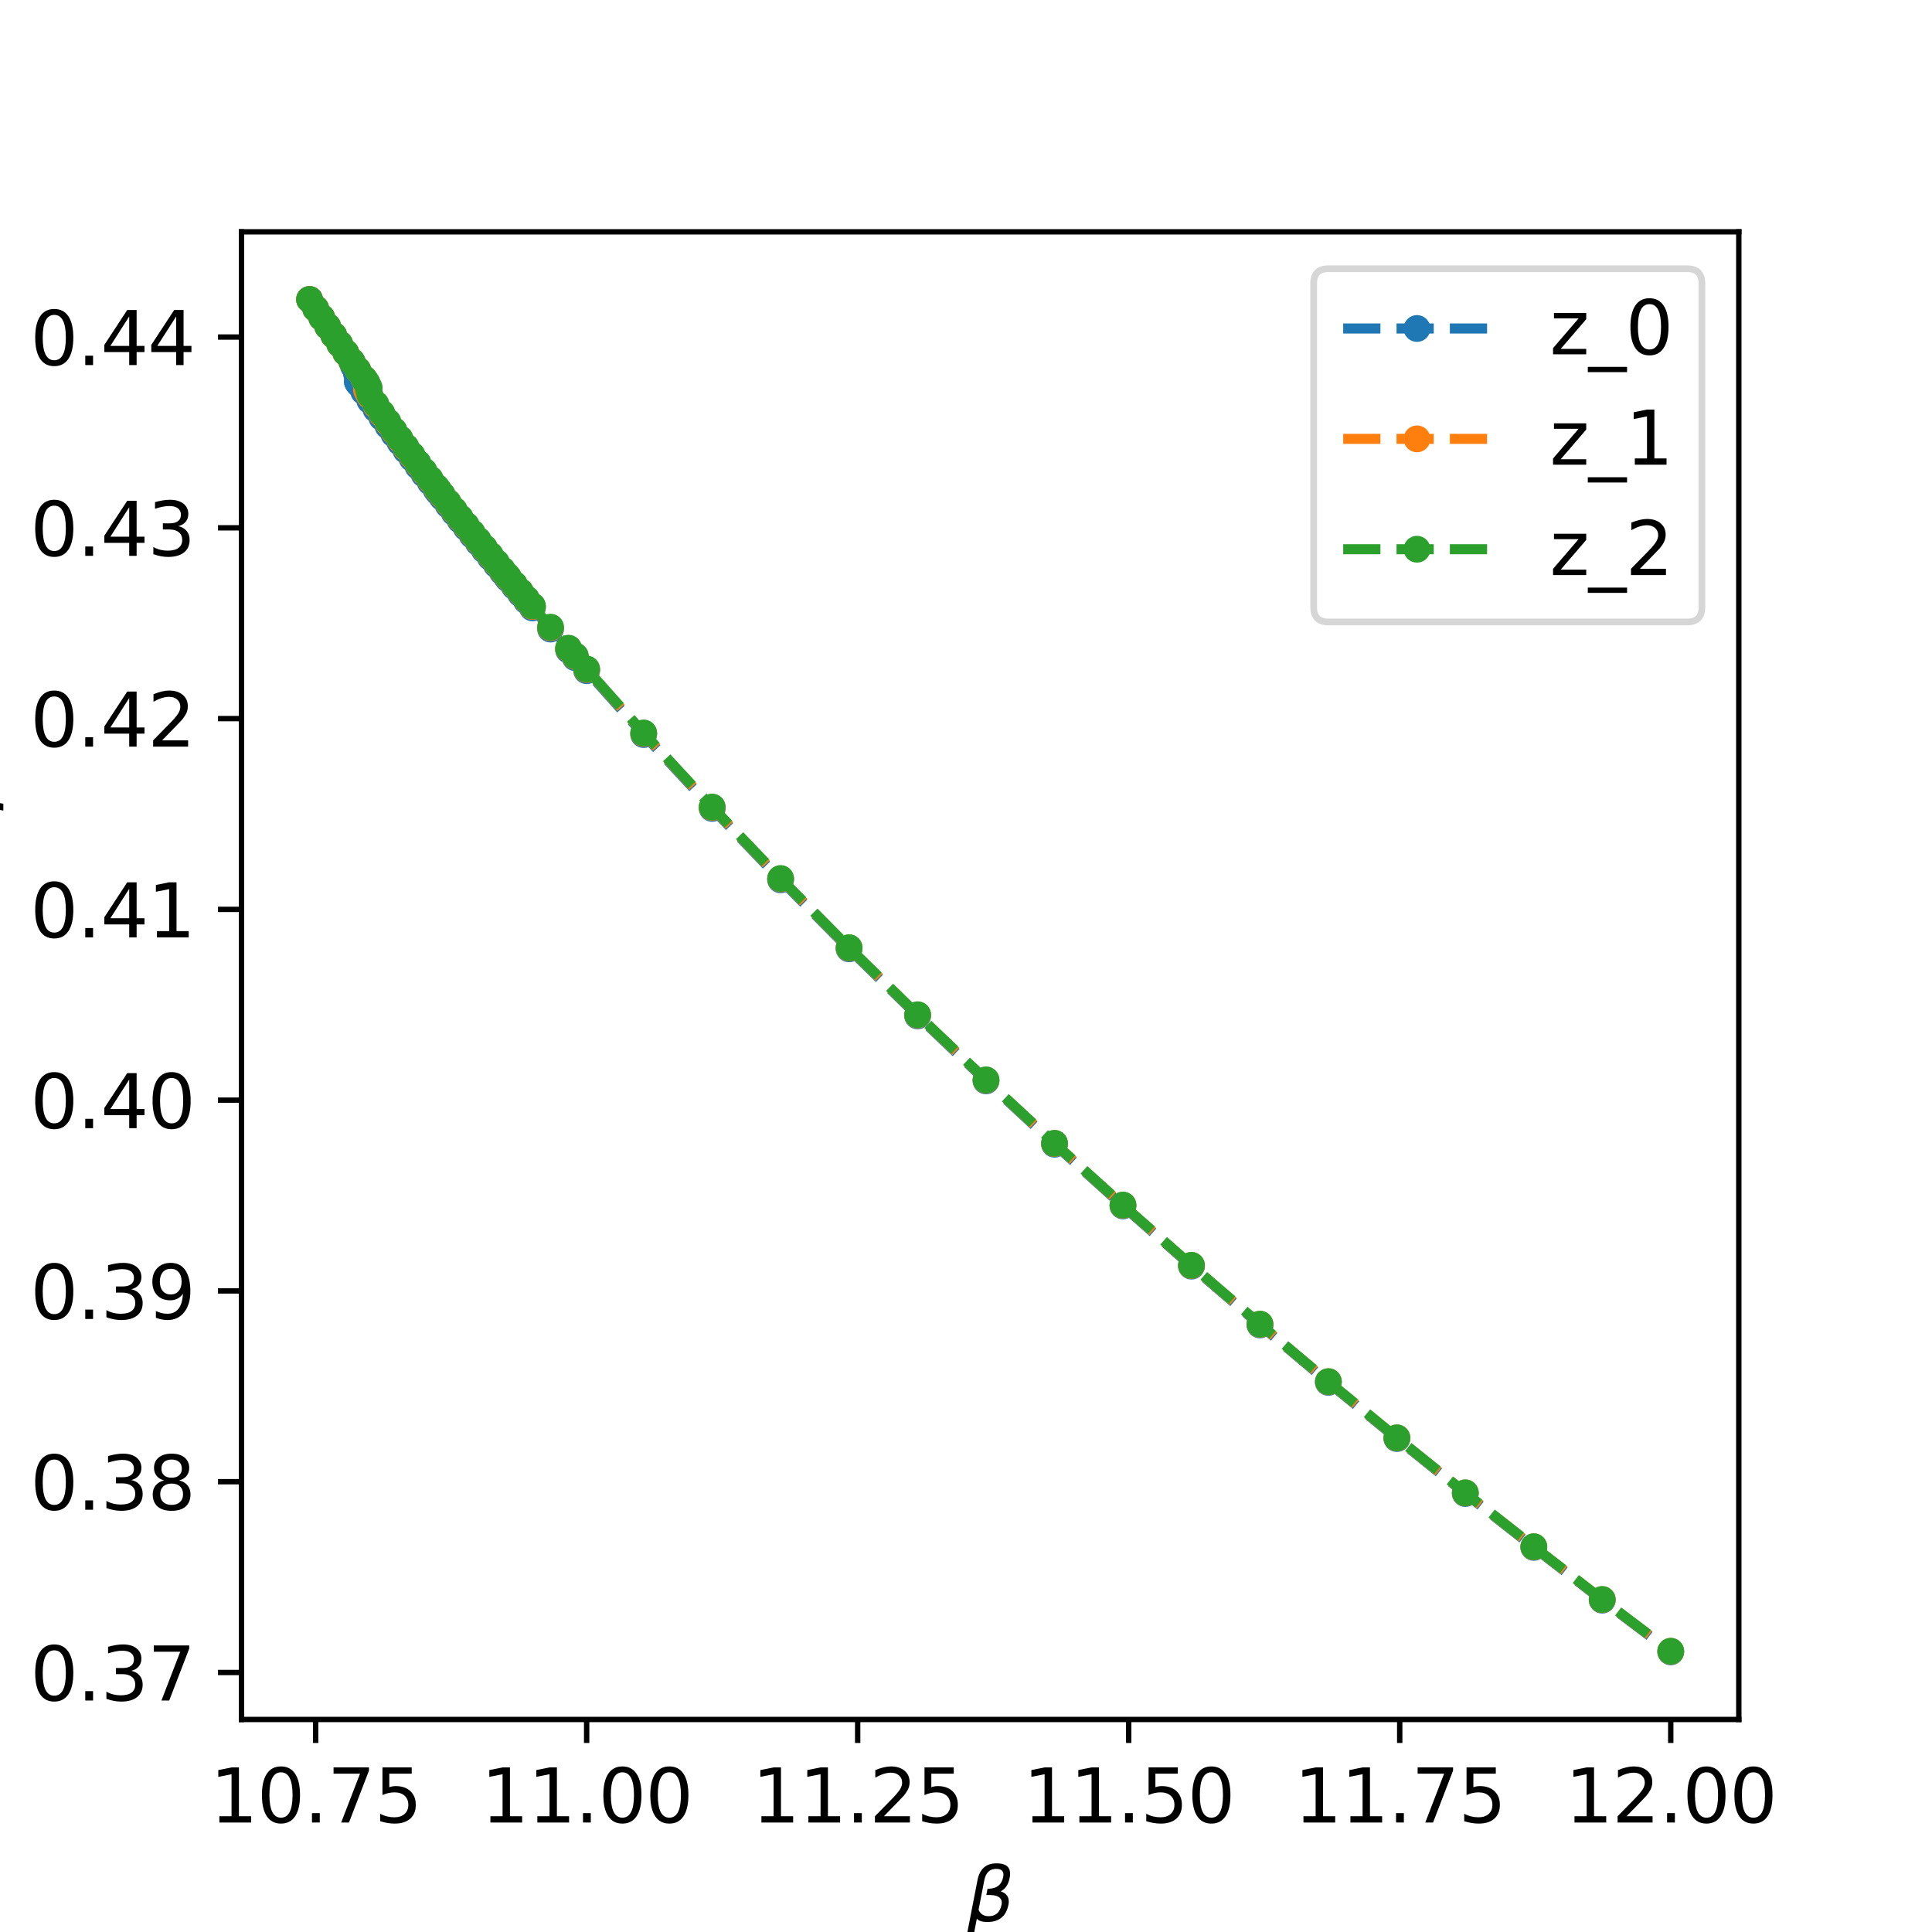 <?xml version="1.0" encoding="utf-8" standalone="no"?>
<!DOCTYPE svg PUBLIC "-//W3C//DTD SVG 1.1//EN"
  "http://www.w3.org/Graphics/SVG/1.1/DTD/svg11.dtd">
<svg xmlns:xlink="http://www.w3.org/1999/xlink" width="288pt" height="288pt" viewBox="0 0 288 288" xmlns="http://www.w3.org/2000/svg" version="1.1">
 <defs>
  <style type="text/css">*{stroke-linejoin: round; stroke-linecap: butt}</style>
 </defs>
 <g id="figure_1">
  <g id="patch_1">
   <path d="M 0 288 
L 288 288 
L 288 0 
L 0 0 
z
" style="fill: #ffffff"/>
  </g>
  <g id="axes_1">
   <g id="patch_2">
    <path d="M 36 256.32 
L 259.2 256.32 
L 259.2 34.56 
L 36 34.56 
z
" style="fill: #ffffff"/>
   </g>
   <g id="matplotlib.axis_1">
    <g id="xtick_1">
     <g id="line2d_1">
      <defs>
       <path id="m5b98d38a12" d="M 0 0 
L 0 3.5 
" style="stroke: #000000; stroke-width: 0.8"/>
      </defs>
      <g>
       <use xlink:href="#m5b98d38a12" x="47.05" y="256.32" style="stroke: #000000; stroke-width: 0.8"/>
      </g>
     </g>
     <g id="text_1">
      <!-- 10.75 -->
      <g transform="translate(31.305 271.678) scale(0.11 -0.11)">
       <defs>
        <path id="DejaVuSans-31" d="M 794 531 
L 1825 531 
L 1825 4091 
L 703 3866 
L 703 4441 
L 1819 4666 
L 2450 4666 
L 2450 531 
L 3481 531 
L 3481 0 
L 794 0 
L 794 531 
z
" transform="scale(0.016)"/>
        <path id="DejaVuSans-30" d="M 2034 4250 
Q 1547 4250 1301 3770 
Q 1056 3291 1056 2328 
Q 1056 1369 1301 889 
Q 1547 409 2034 409 
Q 2525 409 2770 889 
Q 3016 1369 3016 2328 
Q 3016 3291 2770 3770 
Q 2525 4250 2034 4250 
z
M 2034 4750 
Q 2819 4750 3233 4129 
Q 3647 3509 3647 2328 
Q 3647 1150 3233 529 
Q 2819 -91 2034 -91 
Q 1250 -91 836 529 
Q 422 1150 422 2328 
Q 422 3509 836 4129 
Q 1250 4750 2034 4750 
z
" transform="scale(0.016)"/>
        <path id="DejaVuSans-2e" d="M 684 794 
L 1344 794 
L 1344 0 
L 684 0 
L 684 794 
z
" transform="scale(0.016)"/>
        <path id="DejaVuSans-37" d="M 525 4666 
L 3525 4666 
L 3525 4397 
L 1831 0 
L 1172 0 
L 2766 4134 
L 525 4134 
L 525 4666 
z
" transform="scale(0.016)"/>
        <path id="DejaVuSans-35" d="M 691 4666 
L 3169 4666 
L 3169 4134 
L 1269 4134 
L 1269 2991 
Q 1406 3038 1543 3061 
Q 1681 3084 1819 3084 
Q 2600 3084 3056 2656 
Q 3513 2228 3513 1497 
Q 3513 744 3044 326 
Q 2575 -91 1722 -91 
Q 1428 -91 1123 -41 
Q 819 9 494 109 
L 494 744 
Q 775 591 1075 516 
Q 1375 441 1709 441 
Q 2250 441 2565 725 
Q 2881 1009 2881 1497 
Q 2881 1984 2565 2268 
Q 2250 2553 1709 2553 
Q 1456 2553 1204 2497 
Q 953 2441 691 2322 
L 691 4666 
z
" transform="scale(0.016)"/>
       </defs>
       <use xlink:href="#DejaVuSans-31"/>
       <use xlink:href="#DejaVuSans-30" x="63.623"/>
       <use xlink:href="#DejaVuSans-2e" x="127.246"/>
       <use xlink:href="#DejaVuSans-37" x="159.033"/>
       <use xlink:href="#DejaVuSans-35" x="222.656"/>
      </g>
     </g>
    </g>
    <g id="xtick_2">
     <g id="line2d_2">
      <g>
       <use xlink:href="#m5b98d38a12" x="87.451" y="256.32" style="stroke: #000000; stroke-width: 0.8"/>
      </g>
     </g>
     <g id="text_2">
      <!-- 11.00 -->
      <g transform="translate(71.706 271.678) scale(0.11 -0.11)">
       <use xlink:href="#DejaVuSans-31"/>
       <use xlink:href="#DejaVuSans-31" x="63.623"/>
       <use xlink:href="#DejaVuSans-2e" x="127.246"/>
       <use xlink:href="#DejaVuSans-30" x="159.033"/>
       <use xlink:href="#DejaVuSans-30" x="222.656"/>
      </g>
     </g>
    </g>
    <g id="xtick_3">
     <g id="line2d_3">
      <g>
       <use xlink:href="#m5b98d38a12" x="127.852" y="256.32" style="stroke: #000000; stroke-width: 0.8"/>
      </g>
     </g>
     <g id="text_3">
      <!-- 11.25 -->
      <g transform="translate(112.107 271.678) scale(0.11 -0.11)">
       <defs>
        <path id="DejaVuSans-32" d="M 1228 531 
L 3431 531 
L 3431 0 
L 469 0 
L 469 531 
Q 828 903 1448 1529 
Q 2069 2156 2228 2338 
Q 2531 2678 2651 2914 
Q 2772 3150 2772 3378 
Q 2772 3750 2511 3984 
Q 2250 4219 1831 4219 
Q 1534 4219 1204 4116 
Q 875 4013 500 3803 
L 500 4441 
Q 881 4594 1212 4672 
Q 1544 4750 1819 4750 
Q 2544 4750 2975 4387 
Q 3406 4025 3406 3419 
Q 3406 3131 3298 2873 
Q 3191 2616 2906 2266 
Q 2828 2175 2409 1742 
Q 1991 1309 1228 531 
z
" transform="scale(0.016)"/>
       </defs>
       <use xlink:href="#DejaVuSans-31"/>
       <use xlink:href="#DejaVuSans-31" x="63.623"/>
       <use xlink:href="#DejaVuSans-2e" x="127.246"/>
       <use xlink:href="#DejaVuSans-32" x="159.033"/>
       <use xlink:href="#DejaVuSans-35" x="222.656"/>
      </g>
     </g>
    </g>
    <g id="xtick_4">
     <g id="line2d_4">
      <g>
       <use xlink:href="#m5b98d38a12" x="168.253" y="256.32" style="stroke: #000000; stroke-width: 0.8"/>
      </g>
     </g>
     <g id="text_4">
      <!-- 11.50 -->
      <g transform="translate(152.507 271.678) scale(0.11 -0.11)">
       <use xlink:href="#DejaVuSans-31"/>
       <use xlink:href="#DejaVuSans-31" x="63.623"/>
       <use xlink:href="#DejaVuSans-2e" x="127.246"/>
       <use xlink:href="#DejaVuSans-35" x="159.033"/>
       <use xlink:href="#DejaVuSans-30" x="222.656"/>
      </g>
     </g>
    </g>
    <g id="xtick_5">
     <g id="line2d_5">
      <g>
       <use xlink:href="#m5b98d38a12" x="208.654" y="256.32" style="stroke: #000000; stroke-width: 0.8"/>
      </g>
     </g>
     <g id="text_5">
      <!-- 11.75 -->
      <g transform="translate(192.908 271.678) scale(0.11 -0.11)">
       <use xlink:href="#DejaVuSans-31"/>
       <use xlink:href="#DejaVuSans-31" x="63.623"/>
       <use xlink:href="#DejaVuSans-2e" x="127.246"/>
       <use xlink:href="#DejaVuSans-37" x="159.033"/>
       <use xlink:href="#DejaVuSans-35" x="222.656"/>
      </g>
     </g>
    </g>
    <g id="xtick_6">
     <g id="line2d_6">
      <g>
       <use xlink:href="#m5b98d38a12" x="249.055" y="256.32" style="stroke: #000000; stroke-width: 0.8"/>
      </g>
     </g>
     <g id="text_6">
      <!-- 12.00 -->
      <g transform="translate(233.309 271.678) scale(0.11 -0.11)">
       <use xlink:href="#DejaVuSans-31"/>
       <use xlink:href="#DejaVuSans-32" x="63.623"/>
       <use xlink:href="#DejaVuSans-2e" x="127.246"/>
       <use xlink:href="#DejaVuSans-30" x="159.033"/>
       <use xlink:href="#DejaVuSans-30" x="222.656"/>
      </g>
     </g>
    </g>
    <g id="text_7">
     <!-- $\beta$ -->
     <g transform="translate(144.08 286.436) scale(0.11 -0.11)">
      <defs>
       <path id="DejaVuSans-Oblique-3b2" d="M 872 216 
L 572 -1331 
L -6 -1331 
L 928 3478 
Q 1206 4903 2538 4903 
Q 3888 4903 3659 3700 
Q 3503 2844 2894 2531 
Q 3713 2250 3553 1416 
Q 3272 -69 1759 -66 
Q 1097 -63 872 216 
z
M 1019 966 
Q 1259 422 1875 425 
Q 2775 425 2966 1406 
Q 3138 2288 1675 2219 
L 1778 2750 
Q 2909 2731 3106 3750 
Q 3241 4438 2509 4434 
Q 1691 4434 1503 3459 
L 1019 966 
z
" transform="scale(0.016)"/>
      </defs>
      <use xlink:href="#DejaVuSans-Oblique-3b2" transform="translate(0 0.391)"/>
     </g>
    </g>
   </g>
   <g id="matplotlib.axis_2">
    <g id="ytick_1">
     <g id="line2d_7">
      <defs>
       <path id="mb0dc9df8e0" d="M 0 0 
L -3.5 0 
" style="stroke: #000000; stroke-width: 0.8"/>
      </defs>
      <g>
       <use xlink:href="#mb0dc9df8e0" x="36" y="249.314" style="stroke: #000000; stroke-width: 0.8"/>
      </g>
     </g>
     <g id="text_8">
      <!-- 0.37 -->
      <g transform="translate(4.508 253.493) scale(0.11 -0.11)">
       <defs>
        <path id="DejaVuSans-33" d="M 2597 2516 
Q 3050 2419 3304 2112 
Q 3559 1806 3559 1356 
Q 3559 666 3084 287 
Q 2609 -91 1734 -91 
Q 1441 -91 1130 -33 
Q 819 25 488 141 
L 488 750 
Q 750 597 1062 519 
Q 1375 441 1716 441 
Q 2309 441 2620 675 
Q 2931 909 2931 1356 
Q 2931 1769 2642 2001 
Q 2353 2234 1838 2234 
L 1294 2234 
L 1294 2753 
L 1863 2753 
Q 2328 2753 2575 2939 
Q 2822 3125 2822 3475 
Q 2822 3834 2567 4026 
Q 2313 4219 1838 4219 
Q 1578 4219 1281 4162 
Q 984 4106 628 3988 
L 628 4550 
Q 988 4650 1302 4700 
Q 1616 4750 1894 4750 
Q 2613 4750 3031 4423 
Q 3450 4097 3450 3541 
Q 3450 3153 3228 2886 
Q 3006 2619 2597 2516 
z
" transform="scale(0.016)"/>
       </defs>
       <use xlink:href="#DejaVuSans-30"/>
       <use xlink:href="#DejaVuSans-2e" x="63.623"/>
       <use xlink:href="#DejaVuSans-33" x="95.41"/>
       <use xlink:href="#DejaVuSans-37" x="159.033"/>
      </g>
     </g>
    </g>
    <g id="ytick_2">
     <g id="line2d_8">
      <g>
       <use xlink:href="#mb0dc9df8e0" x="36" y="220.875" style="stroke: #000000; stroke-width: 0.8"/>
      </g>
     </g>
     <g id="text_9">
      <!-- 0.38 -->
      <g transform="translate(4.508 225.054) scale(0.11 -0.11)">
       <defs>
        <path id="DejaVuSans-38" d="M 2034 2216 
Q 1584 2216 1326 1975 
Q 1069 1734 1069 1313 
Q 1069 891 1326 650 
Q 1584 409 2034 409 
Q 2484 409 2743 651 
Q 3003 894 3003 1313 
Q 3003 1734 2745 1975 
Q 2488 2216 2034 2216 
z
M 1403 2484 
Q 997 2584 770 2862 
Q 544 3141 544 3541 
Q 544 4100 942 4425 
Q 1341 4750 2034 4750 
Q 2731 4750 3128 4425 
Q 3525 4100 3525 3541 
Q 3525 3141 3298 2862 
Q 3072 2584 2669 2484 
Q 3125 2378 3379 2068 
Q 3634 1759 3634 1313 
Q 3634 634 3220 271 
Q 2806 -91 2034 -91 
Q 1263 -91 848 271 
Q 434 634 434 1313 
Q 434 1759 690 2068 
Q 947 2378 1403 2484 
z
M 1172 3481 
Q 1172 3119 1398 2916 
Q 1625 2713 2034 2713 
Q 2441 2713 2670 2916 
Q 2900 3119 2900 3481 
Q 2900 3844 2670 4047 
Q 2441 4250 2034 4250 
Q 1625 4250 1398 4047 
Q 1172 3844 1172 3481 
z
" transform="scale(0.016)"/>
       </defs>
       <use xlink:href="#DejaVuSans-30"/>
       <use xlink:href="#DejaVuSans-2e" x="63.623"/>
       <use xlink:href="#DejaVuSans-33" x="95.41"/>
       <use xlink:href="#DejaVuSans-38" x="159.033"/>
      </g>
     </g>
    </g>
    <g id="ytick_3">
     <g id="line2d_9">
      <g>
       <use xlink:href="#mb0dc9df8e0" x="36" y="192.436" style="stroke: #000000; stroke-width: 0.8"/>
      </g>
     </g>
     <g id="text_10">
      <!-- 0.39 -->
      <g transform="translate(4.508 196.615) scale(0.11 -0.11)">
       <defs>
        <path id="DejaVuSans-39" d="M 703 97 
L 703 672 
Q 941 559 1184 500 
Q 1428 441 1663 441 
Q 2288 441 2617 861 
Q 2947 1281 2994 2138 
Q 2813 1869 2534 1725 
Q 2256 1581 1919 1581 
Q 1219 1581 811 2004 
Q 403 2428 403 3163 
Q 403 3881 828 4315 
Q 1253 4750 1959 4750 
Q 2769 4750 3195 4129 
Q 3622 3509 3622 2328 
Q 3622 1225 3098 567 
Q 2575 -91 1691 -91 
Q 1453 -91 1209 -44 
Q 966 3 703 97 
z
M 1959 2075 
Q 2384 2075 2632 2365 
Q 2881 2656 2881 3163 
Q 2881 3666 2632 3958 
Q 2384 4250 1959 4250 
Q 1534 4250 1286 3958 
Q 1038 3666 1038 3163 
Q 1038 2656 1286 2365 
Q 1534 2075 1959 2075 
z
" transform="scale(0.016)"/>
       </defs>
       <use xlink:href="#DejaVuSans-30"/>
       <use xlink:href="#DejaVuSans-2e" x="63.623"/>
       <use xlink:href="#DejaVuSans-33" x="95.41"/>
       <use xlink:href="#DejaVuSans-39" x="159.033"/>
      </g>
     </g>
    </g>
    <g id="ytick_4">
     <g id="line2d_10">
      <g>
       <use xlink:href="#mb0dc9df8e0" x="36" y="163.997" style="stroke: #000000; stroke-width: 0.8"/>
      </g>
     </g>
     <g id="text_11">
      <!-- 0.40 -->
      <g transform="translate(4.508 168.176) scale(0.11 -0.11)">
       <defs>
        <path id="DejaVuSans-34" d="M 2419 4116 
L 825 1625 
L 2419 1625 
L 2419 4116 
z
M 2253 4666 
L 3047 4666 
L 3047 1625 
L 3713 1625 
L 3713 1100 
L 3047 1100 
L 3047 0 
L 2419 0 
L 2419 1100 
L 313 1100 
L 313 1709 
L 2253 4666 
z
" transform="scale(0.016)"/>
       </defs>
       <use xlink:href="#DejaVuSans-30"/>
       <use xlink:href="#DejaVuSans-2e" x="63.623"/>
       <use xlink:href="#DejaVuSans-34" x="95.41"/>
       <use xlink:href="#DejaVuSans-30" x="159.033"/>
      </g>
     </g>
    </g>
    <g id="ytick_5">
     <g id="line2d_11">
      <g>
       <use xlink:href="#mb0dc9df8e0" x="36" y="135.558" style="stroke: #000000; stroke-width: 0.8"/>
      </g>
     </g>
     <g id="text_12">
      <!-- 0.41 -->
      <g transform="translate(4.508 139.737) scale(0.11 -0.11)">
       <use xlink:href="#DejaVuSans-30"/>
       <use xlink:href="#DejaVuSans-2e" x="63.623"/>
       <use xlink:href="#DejaVuSans-34" x="95.41"/>
       <use xlink:href="#DejaVuSans-31" x="159.033"/>
      </g>
     </g>
    </g>
    <g id="ytick_6">
     <g id="line2d_12">
      <g>
       <use xlink:href="#mb0dc9df8e0" x="36" y="107.119" style="stroke: #000000; stroke-width: 0.8"/>
      </g>
     </g>
     <g id="text_13">
      <!-- 0.42 -->
      <g transform="translate(4.508 111.299) scale(0.11 -0.11)">
       <use xlink:href="#DejaVuSans-30"/>
       <use xlink:href="#DejaVuSans-2e" x="63.623"/>
       <use xlink:href="#DejaVuSans-34" x="95.41"/>
       <use xlink:href="#DejaVuSans-32" x="159.033"/>
      </g>
     </g>
    </g>
    <g id="ytick_7">
     <g id="line2d_13">
      <g>
       <use xlink:href="#mb0dc9df8e0" x="36" y="78.68" style="stroke: #000000; stroke-width: 0.8"/>
      </g>
     </g>
     <g id="text_14">
      <!-- 0.43 -->
      <g transform="translate(4.508 82.86) scale(0.11 -0.11)">
       <use xlink:href="#DejaVuSans-30"/>
       <use xlink:href="#DejaVuSans-2e" x="63.623"/>
       <use xlink:href="#DejaVuSans-34" x="95.41"/>
       <use xlink:href="#DejaVuSans-33" x="159.033"/>
      </g>
     </g>
    </g>
    <g id="ytick_8">
     <g id="line2d_14">
      <g>
       <use xlink:href="#mb0dc9df8e0" x="36" y="50.242" style="stroke: #000000; stroke-width: 0.8"/>
      </g>
     </g>
     <g id="text_15">
      <!-- 0.44 -->
      <g transform="translate(4.508 54.421) scale(0.11 -0.11)">
       <use xlink:href="#DejaVuSans-30"/>
       <use xlink:href="#DejaVuSans-2e" x="63.623"/>
       <use xlink:href="#DejaVuSans-34" x="95.41"/>
       <use xlink:href="#DejaVuSans-34" x="159.033"/>
      </g>
     </g>
    </g>
    <g id="text_16">
     <!-- $\langle$ S $\rangle / (6\cdot V \cdot\beta)$ -->
     <g transform="translate(-1.802 181.465) rotate(-90) scale(0.11 -0.11)">
      <defs>
       <path id="DejaVuSans-27e8" d="M 572 2006 
L 1453 4856 
L 1984 4856 
L 1103 2006 
L 1984 -844 
L 1453 -844 
L 572 2006 
z
" transform="scale(0.016)"/>
       <path id="DejaVuSans-20" transform="scale(0.016)"/>
       <path id="DejaVuSans-53" d="M 3425 4513 
L 3425 3897 
Q 3066 4069 2747 4153 
Q 2428 4238 2131 4238 
Q 1616 4238 1336 4038 
Q 1056 3838 1056 3469 
Q 1056 3159 1242 3001 
Q 1428 2844 1947 2747 
L 2328 2669 
Q 3034 2534 3370 2195 
Q 3706 1856 3706 1288 
Q 3706 609 3251 259 
Q 2797 -91 1919 -91 
Q 1588 -91 1214 -16 
Q 841 59 441 206 
L 441 856 
Q 825 641 1194 531 
Q 1563 422 1919 422 
Q 2459 422 2753 634 
Q 3047 847 3047 1241 
Q 3047 1584 2836 1778 
Q 2625 1972 2144 2069 
L 1759 2144 
Q 1053 2284 737 2584 
Q 422 2884 422 3419 
Q 422 4038 858 4394 
Q 1294 4750 2059 4750 
Q 2388 4750 2728 4690 
Q 3069 4631 3425 4513 
z
" transform="scale(0.016)"/>
       <path id="DejaVuSans-27e9" d="M 1925 2006 
L 1044 -844 
L 513 -844 
L 1394 2006 
L 513 4856 
L 1044 4856 
L 1925 2006 
z
" transform="scale(0.016)"/>
       <path id="DejaVuSans-2f" d="M 1625 4666 
L 2156 4666 
L 531 -594 
L 0 -594 
L 1625 4666 
z
" transform="scale(0.016)"/>
       <path id="DejaVuSans-28" d="M 1984 4856 
Q 1566 4138 1362 3434 
Q 1159 2731 1159 2009 
Q 1159 1288 1364 580 
Q 1569 -128 1984 -844 
L 1484 -844 
Q 1016 -109 783 600 
Q 550 1309 550 2009 
Q 550 2706 781 3412 
Q 1013 4119 1484 4856 
L 1984 4856 
z
" transform="scale(0.016)"/>
       <path id="DejaVuSans-36" d="M 2113 2584 
Q 1688 2584 1439 2293 
Q 1191 2003 1191 1497 
Q 1191 994 1439 701 
Q 1688 409 2113 409 
Q 2538 409 2786 701 
Q 3034 994 3034 1497 
Q 3034 2003 2786 2293 
Q 2538 2584 2113 2584 
z
M 3366 4563 
L 3366 3988 
Q 3128 4100 2886 4159 
Q 2644 4219 2406 4219 
Q 1781 4219 1451 3797 
Q 1122 3375 1075 2522 
Q 1259 2794 1537 2939 
Q 1816 3084 2150 3084 
Q 2853 3084 3261 2657 
Q 3669 2231 3669 1497 
Q 3669 778 3244 343 
Q 2819 -91 2113 -91 
Q 1303 -91 875 529 
Q 447 1150 447 2328 
Q 447 3434 972 4092 
Q 1497 4750 2381 4750 
Q 2619 4750 2861 4703 
Q 3103 4656 3366 4563 
z
" transform="scale(0.016)"/>
       <path id="DejaVuSans-22c5" d="M 684 2619 
L 1344 2619 
L 1344 1825 
L 684 1825 
L 684 2619 
z
" transform="scale(0.016)"/>
       <path id="DejaVuSans-Oblique-56" d="M 1319 0 
L 500 4666 
L 1119 4666 
L 1797 653 
L 4063 4666 
L 4750 4666 
L 2053 0 
L 1319 0 
z
" transform="scale(0.016)"/>
       <path id="DejaVuSans-29" d="M 513 4856 
L 1013 4856 
Q 1481 4119 1714 3412 
Q 1947 2706 1947 2009 
Q 1947 1309 1714 600 
Q 1481 -109 1013 -844 
L 513 -844 
Q 928 -128 1133 580 
Q 1338 1288 1338 2009 
Q 1338 2731 1133 3434 
Q 928 4138 513 4856 
z
" transform="scale(0.016)"/>
      </defs>
      <use xlink:href="#DejaVuSans-27e8" transform="translate(0 0.391)"/>
      <use xlink:href="#DejaVuSans-20" transform="translate(39.014 0.391)"/>
      <use xlink:href="#DejaVuSans-53" transform="translate(70.801 0.391)"/>
      <use xlink:href="#DejaVuSans-20" transform="translate(134.277 0.391)"/>
      <use xlink:href="#DejaVuSans-27e9" transform="translate(166.064 0.391)"/>
      <use xlink:href="#DejaVuSans-2f" transform="translate(205.078 0.391)"/>
      <use xlink:href="#DejaVuSans-28" transform="translate(238.77 0.391)"/>
      <use xlink:href="#DejaVuSans-36" transform="translate(277.783 0.391)"/>
      <use xlink:href="#DejaVuSans-22c5" transform="translate(360.889 0.391)"/>
      <use xlink:href="#DejaVuSans-Oblique-56" transform="translate(412.158 0.391)"/>
      <use xlink:href="#DejaVuSans-22c5" transform="translate(500.049 0.391)"/>
      <use xlink:href="#DejaVuSans-Oblique-3b2" transform="translate(551.318 0.391)"/>
      <use xlink:href="#DejaVuSans-29" transform="translate(615.137 0.391)"/>
     </g>
    </g>
   </g>
   <g id="line2d_15">
    <path d="M 46.145 44.64 
L 47.05 45.994 
L 47.955 47.327 
L 48.844 48.653 
L 49.749 49.973 
L 50.638 51.277 
L 51.543 52.577 
L 52.432 53.863 
L 52.545 54.022 
L 52.674 54.51 
L 52.787 54.597 
L 52.9 54.729 
L 53.03 55.196 
L 53.143 55.706 
L 53.256 56.895 
L 53.337 56.991 
L 53.385 57.07 
L 53.498 57.254 
L 54.226 58.376 
L 55.131 59.707 
L 56.036 60.982 
L 56.924 62.243 
L 57.829 63.485 
L 58.718 64.707 
L 59.623 65.926 
L 60.512 67.133 
L 61.417 68.313 
L 62.306 69.5 
L 63.211 70.672 
L 64.116 71.833 
L 65.005 72.989 
L 65.344 73.414 
L 65.91 74.143 
L 66.798 75.278 
L 67.703 76.414 
L 68.592 77.543 
L 69.497 78.66 
L 70.386 79.775 
L 71.291 80.886 
L 72.196 81.984 
L 73.085 83.079 
L 73.99 84.176 
L 74.879 85.258 
L 75.541 86.056 
L 75.783 86.342 
L 76.672 87.42 
L 77.577 88.489 
L 78.466 89.554 
L 79.371 90.618 
L 82.07 93.774 
L 84.752 96.899 
L 85.754 98.038 
L 87.451 99.977 
L 95.952 109.497 
L 106.165 120.511 
L 116.362 131.151 
L 126.575 141.442 
L 136.789 151.432 
L 146.986 161.128 
L 157.199 170.569 
L 167.396 179.766 
L 177.61 188.742 
L 187.823 197.507 
L 198.02 206.067 
L 208.234 214.441 
L 218.431 222.639 
L 228.644 230.664 
L 238.841 238.529 
L 249.055 246.24 
" clip-path="url(#p2da3c0fb2e)" style="fill: none; stroke-dasharray: 5.55,2.4; stroke-dashoffset: 0; stroke: #1f77b4; stroke-width: 1.5"/>
    <defs>
     <path id="m0594d34a01" d="M 0 1.5 
C 0.398 1.5 0.779 1.342 1.061 1.061 
C 1.342 0.779 1.5 0.398 1.5 0 
C 1.5 -0.398 1.342 -0.779 1.061 -1.061 
C 0.779 -1.342 0.398 -1.5 0 -1.5 
C -0.398 -1.5 -0.779 -1.342 -1.061 -1.061 
C -1.342 -0.779 -1.5 -0.398 -1.5 0 
C -1.5 0.398 -1.342 0.779 -1.061 1.061 
C -0.779 1.342 -0.398 1.5 0 1.5 
z
" style="stroke: #1f77b4"/>
    </defs>
    <g clip-path="url(#p2da3c0fb2e)">
     <use xlink:href="#m0594d34a01" x="46.145" y="44.64" style="fill: #1f77b4; stroke: #1f77b4"/>
     <use xlink:href="#m0594d34a01" x="47.05" y="45.994" style="fill: #1f77b4; stroke: #1f77b4"/>
     <use xlink:href="#m0594d34a01" x="47.955" y="47.327" style="fill: #1f77b4; stroke: #1f77b4"/>
     <use xlink:href="#m0594d34a01" x="48.844" y="48.653" style="fill: #1f77b4; stroke: #1f77b4"/>
     <use xlink:href="#m0594d34a01" x="49.749" y="49.973" style="fill: #1f77b4; stroke: #1f77b4"/>
     <use xlink:href="#m0594d34a01" x="50.638" y="51.277" style="fill: #1f77b4; stroke: #1f77b4"/>
     <use xlink:href="#m0594d34a01" x="51.543" y="52.577" style="fill: #1f77b4; stroke: #1f77b4"/>
     <use xlink:href="#m0594d34a01" x="52.432" y="53.863" style="fill: #1f77b4; stroke: #1f77b4"/>
     <use xlink:href="#m0594d34a01" x="52.545" y="54.022" style="fill: #1f77b4; stroke: #1f77b4"/>
     <use xlink:href="#m0594d34a01" x="52.674" y="54.51" style="fill: #1f77b4; stroke: #1f77b4"/>
     <use xlink:href="#m0594d34a01" x="52.787" y="54.597" style="fill: #1f77b4; stroke: #1f77b4"/>
     <use xlink:href="#m0594d34a01" x="52.9" y="54.729" style="fill: #1f77b4; stroke: #1f77b4"/>
     <use xlink:href="#m0594d34a01" x="53.03" y="55.196" style="fill: #1f77b4; stroke: #1f77b4"/>
     <use xlink:href="#m0594d34a01" x="53.143" y="55.706" style="fill: #1f77b4; stroke: #1f77b4"/>
     <use xlink:href="#m0594d34a01" x="53.256" y="56.895" style="fill: #1f77b4; stroke: #1f77b4"/>
     <use xlink:href="#m0594d34a01" x="53.337" y="56.991" style="fill: #1f77b4; stroke: #1f77b4"/>
     <use xlink:href="#m0594d34a01" x="53.385" y="57.07" style="fill: #1f77b4; stroke: #1f77b4"/>
     <use xlink:href="#m0594d34a01" x="53.498" y="57.254" style="fill: #1f77b4; stroke: #1f77b4"/>
     <use xlink:href="#m0594d34a01" x="54.226" y="58.376" style="fill: #1f77b4; stroke: #1f77b4"/>
     <use xlink:href="#m0594d34a01" x="55.131" y="59.707" style="fill: #1f77b4; stroke: #1f77b4"/>
     <use xlink:href="#m0594d34a01" x="56.036" y="60.982" style="fill: #1f77b4; stroke: #1f77b4"/>
     <use xlink:href="#m0594d34a01" x="56.924" y="62.243" style="fill: #1f77b4; stroke: #1f77b4"/>
     <use xlink:href="#m0594d34a01" x="57.829" y="63.485" style="fill: #1f77b4; stroke: #1f77b4"/>
     <use xlink:href="#m0594d34a01" x="58.718" y="64.707" style="fill: #1f77b4; stroke: #1f77b4"/>
     <use xlink:href="#m0594d34a01" x="59.623" y="65.926" style="fill: #1f77b4; stroke: #1f77b4"/>
     <use xlink:href="#m0594d34a01" x="60.512" y="67.133" style="fill: #1f77b4; stroke: #1f77b4"/>
     <use xlink:href="#m0594d34a01" x="61.417" y="68.313" style="fill: #1f77b4; stroke: #1f77b4"/>
     <use xlink:href="#m0594d34a01" x="62.306" y="69.5" style="fill: #1f77b4; stroke: #1f77b4"/>
     <use xlink:href="#m0594d34a01" x="63.211" y="70.672" style="fill: #1f77b4; stroke: #1f77b4"/>
     <use xlink:href="#m0594d34a01" x="64.116" y="71.833" style="fill: #1f77b4; stroke: #1f77b4"/>
     <use xlink:href="#m0594d34a01" x="65.005" y="72.989" style="fill: #1f77b4; stroke: #1f77b4"/>
     <use xlink:href="#m0594d34a01" x="65.344" y="73.414" style="fill: #1f77b4; stroke: #1f77b4"/>
     <use xlink:href="#m0594d34a01" x="65.91" y="74.143" style="fill: #1f77b4; stroke: #1f77b4"/>
     <use xlink:href="#m0594d34a01" x="66.798" y="75.278" style="fill: #1f77b4; stroke: #1f77b4"/>
     <use xlink:href="#m0594d34a01" x="67.703" y="76.414" style="fill: #1f77b4; stroke: #1f77b4"/>
     <use xlink:href="#m0594d34a01" x="68.592" y="77.543" style="fill: #1f77b4; stroke: #1f77b4"/>
     <use xlink:href="#m0594d34a01" x="69.497" y="78.66" style="fill: #1f77b4; stroke: #1f77b4"/>
     <use xlink:href="#m0594d34a01" x="70.386" y="79.775" style="fill: #1f77b4; stroke: #1f77b4"/>
     <use xlink:href="#m0594d34a01" x="71.291" y="80.886" style="fill: #1f77b4; stroke: #1f77b4"/>
     <use xlink:href="#m0594d34a01" x="72.196" y="81.984" style="fill: #1f77b4; stroke: #1f77b4"/>
     <use xlink:href="#m0594d34a01" x="73.085" y="83.079" style="fill: #1f77b4; stroke: #1f77b4"/>
     <use xlink:href="#m0594d34a01" x="73.99" y="84.176" style="fill: #1f77b4; stroke: #1f77b4"/>
     <use xlink:href="#m0594d34a01" x="74.879" y="85.258" style="fill: #1f77b4; stroke: #1f77b4"/>
     <use xlink:href="#m0594d34a01" x="75.541" y="86.056" style="fill: #1f77b4; stroke: #1f77b4"/>
     <use xlink:href="#m0594d34a01" x="75.783" y="86.342" style="fill: #1f77b4; stroke: #1f77b4"/>
     <use xlink:href="#m0594d34a01" x="76.672" y="87.42" style="fill: #1f77b4; stroke: #1f77b4"/>
     <use xlink:href="#m0594d34a01" x="77.577" y="88.489" style="fill: #1f77b4; stroke: #1f77b4"/>
     <use xlink:href="#m0594d34a01" x="78.466" y="89.554" style="fill: #1f77b4; stroke: #1f77b4"/>
     <use xlink:href="#m0594d34a01" x="79.371" y="90.618" style="fill: #1f77b4; stroke: #1f77b4"/>
     <use xlink:href="#m0594d34a01" x="82.07" y="93.774" style="fill: #1f77b4; stroke: #1f77b4"/>
     <use xlink:href="#m0594d34a01" x="84.752" y="96.899" style="fill: #1f77b4; stroke: #1f77b4"/>
     <use xlink:href="#m0594d34a01" x="85.754" y="98.038" style="fill: #1f77b4; stroke: #1f77b4"/>
     <use xlink:href="#m0594d34a01" x="87.451" y="99.977" style="fill: #1f77b4; stroke: #1f77b4"/>
     <use xlink:href="#m0594d34a01" x="95.952" y="109.497" style="fill: #1f77b4; stroke: #1f77b4"/>
     <use xlink:href="#m0594d34a01" x="106.165" y="120.511" style="fill: #1f77b4; stroke: #1f77b4"/>
     <use xlink:href="#m0594d34a01" x="116.362" y="131.151" style="fill: #1f77b4; stroke: #1f77b4"/>
     <use xlink:href="#m0594d34a01" x="126.575" y="141.442" style="fill: #1f77b4; stroke: #1f77b4"/>
     <use xlink:href="#m0594d34a01" x="136.789" y="151.432" style="fill: #1f77b4; stroke: #1f77b4"/>
     <use xlink:href="#m0594d34a01" x="146.986" y="161.128" style="fill: #1f77b4; stroke: #1f77b4"/>
     <use xlink:href="#m0594d34a01" x="157.199" y="170.569" style="fill: #1f77b4; stroke: #1f77b4"/>
     <use xlink:href="#m0594d34a01" x="167.396" y="179.766" style="fill: #1f77b4; stroke: #1f77b4"/>
     <use xlink:href="#m0594d34a01" x="177.61" y="188.742" style="fill: #1f77b4; stroke: #1f77b4"/>
     <use xlink:href="#m0594d34a01" x="187.823" y="197.507" style="fill: #1f77b4; stroke: #1f77b4"/>
     <use xlink:href="#m0594d34a01" x="198.02" y="206.067" style="fill: #1f77b4; stroke: #1f77b4"/>
     <use xlink:href="#m0594d34a01" x="208.234" y="214.441" style="fill: #1f77b4; stroke: #1f77b4"/>
     <use xlink:href="#m0594d34a01" x="218.431" y="222.639" style="fill: #1f77b4; stroke: #1f77b4"/>
     <use xlink:href="#m0594d34a01" x="228.644" y="230.664" style="fill: #1f77b4; stroke: #1f77b4"/>
     <use xlink:href="#m0594d34a01" x="238.841" y="238.529" style="fill: #1f77b4; stroke: #1f77b4"/>
     <use xlink:href="#m0594d34a01" x="249.055" y="246.24" style="fill: #1f77b4; stroke: #1f77b4"/>
    </g>
   </g>
   <g id="line2d_16">
    <path d="M 46.145 44.644 
L 47.05 45.991 
L 47.955 47.328 
L 48.844 48.655 
L 49.749 49.972 
L 50.638 51.277 
L 51.543 52.574 
L 52.432 53.86 
L 53.337 55.146 
L 54.226 56.459 
L 54.323 56.552 
L 54.42 56.884 
L 54.533 56.936 
L 54.63 58.113 
L 54.727 57.989 
L 54.824 58.519 
L 54.937 58.696 
L 55.034 58.857 
L 55.131 59.025 
L 56.036 60.406 
L 56.924 61.733 
L 57.829 63.015 
L 58.718 64.278 
L 59.623 65.512 
L 60.512 66.744 
L 61.417 67.954 
L 62.306 69.147 
L 63.211 70.333 
L 64.116 71.513 
L 65.005 72.674 
L 65.344 73.105 
L 65.91 73.837 
L 66.798 74.975 
L 67.703 76.127 
L 68.592 77.258 
L 69.497 78.386 
L 70.386 79.508 
L 71.291 80.622 
L 72.196 81.73 
L 73.085 82.832 
L 73.99 83.926 
L 74.879 85.019 
L 75.541 85.821 
L 75.783 86.11 
L 76.672 87.183 
L 77.577 88.261 
L 78.466 89.331 
L 79.371 90.398 
L 82.07 93.569 
L 84.752 96.699 
L 85.754 97.842 
L 87.451 99.793 
L 95.952 109.327 
L 106.165 120.364 
L 116.362 131.008 
L 126.575 141.312 
L 136.789 151.306 
L 146.986 161.015 
L 157.199 170.462 
L 167.396 179.666 
L 177.61 188.648 
L 187.823 197.414 
L 198.02 205.978 
L 208.234 214.357 
L 218.431 222.558 
L 228.644 230.584 
L 238.841 238.452 
L 249.055 246.162 
" clip-path="url(#p2da3c0fb2e)" style="fill: none; stroke-dasharray: 5.55,2.4; stroke-dashoffset: 0; stroke: #ff7f0e; stroke-width: 1.5"/>
    <defs>
     <path id="m7a73a68a2e" d="M 0 1.5 
C 0.398 1.5 0.779 1.342 1.061 1.061 
C 1.342 0.779 1.5 0.398 1.5 0 
C 1.5 -0.398 1.342 -0.779 1.061 -1.061 
C 0.779 -1.342 0.398 -1.5 0 -1.5 
C -0.398 -1.5 -0.779 -1.342 -1.061 -1.061 
C -1.342 -0.779 -1.5 -0.398 -1.5 0 
C -1.5 0.398 -1.342 0.779 -1.061 1.061 
C -0.779 1.342 -0.398 1.5 0 1.5 
z
" style="stroke: #ff7f0e"/>
    </defs>
    <g clip-path="url(#p2da3c0fb2e)">
     <use xlink:href="#m7a73a68a2e" x="46.145" y="44.644" style="fill: #ff7f0e; stroke: #ff7f0e"/>
     <use xlink:href="#m7a73a68a2e" x="47.05" y="45.991" style="fill: #ff7f0e; stroke: #ff7f0e"/>
     <use xlink:href="#m7a73a68a2e" x="47.955" y="47.328" style="fill: #ff7f0e; stroke: #ff7f0e"/>
     <use xlink:href="#m7a73a68a2e" x="48.844" y="48.655" style="fill: #ff7f0e; stroke: #ff7f0e"/>
     <use xlink:href="#m7a73a68a2e" x="49.749" y="49.972" style="fill: #ff7f0e; stroke: #ff7f0e"/>
     <use xlink:href="#m7a73a68a2e" x="50.638" y="51.277" style="fill: #ff7f0e; stroke: #ff7f0e"/>
     <use xlink:href="#m7a73a68a2e" x="51.543" y="52.574" style="fill: #ff7f0e; stroke: #ff7f0e"/>
     <use xlink:href="#m7a73a68a2e" x="52.432" y="53.86" style="fill: #ff7f0e; stroke: #ff7f0e"/>
     <use xlink:href="#m7a73a68a2e" x="53.337" y="55.146" style="fill: #ff7f0e; stroke: #ff7f0e"/>
     <use xlink:href="#m7a73a68a2e" x="54.226" y="56.459" style="fill: #ff7f0e; stroke: #ff7f0e"/>
     <use xlink:href="#m7a73a68a2e" x="54.323" y="56.552" style="fill: #ff7f0e; stroke: #ff7f0e"/>
     <use xlink:href="#m7a73a68a2e" x="54.42" y="56.884" style="fill: #ff7f0e; stroke: #ff7f0e"/>
     <use xlink:href="#m7a73a68a2e" x="54.533" y="56.936" style="fill: #ff7f0e; stroke: #ff7f0e"/>
     <use xlink:href="#m7a73a68a2e" x="54.63" y="58.113" style="fill: #ff7f0e; stroke: #ff7f0e"/>
     <use xlink:href="#m7a73a68a2e" x="54.727" y="57.989" style="fill: #ff7f0e; stroke: #ff7f0e"/>
     <use xlink:href="#m7a73a68a2e" x="54.824" y="58.519" style="fill: #ff7f0e; stroke: #ff7f0e"/>
     <use xlink:href="#m7a73a68a2e" x="54.937" y="58.696" style="fill: #ff7f0e; stroke: #ff7f0e"/>
     <use xlink:href="#m7a73a68a2e" x="55.034" y="58.857" style="fill: #ff7f0e; stroke: #ff7f0e"/>
     <use xlink:href="#m7a73a68a2e" x="55.131" y="59.025" style="fill: #ff7f0e; stroke: #ff7f0e"/>
     <use xlink:href="#m7a73a68a2e" x="56.036" y="60.406" style="fill: #ff7f0e; stroke: #ff7f0e"/>
     <use xlink:href="#m7a73a68a2e" x="56.924" y="61.733" style="fill: #ff7f0e; stroke: #ff7f0e"/>
     <use xlink:href="#m7a73a68a2e" x="57.829" y="63.015" style="fill: #ff7f0e; stroke: #ff7f0e"/>
     <use xlink:href="#m7a73a68a2e" x="58.718" y="64.278" style="fill: #ff7f0e; stroke: #ff7f0e"/>
     <use xlink:href="#m7a73a68a2e" x="59.623" y="65.512" style="fill: #ff7f0e; stroke: #ff7f0e"/>
     <use xlink:href="#m7a73a68a2e" x="60.512" y="66.744" style="fill: #ff7f0e; stroke: #ff7f0e"/>
     <use xlink:href="#m7a73a68a2e" x="61.417" y="67.954" style="fill: #ff7f0e; stroke: #ff7f0e"/>
     <use xlink:href="#m7a73a68a2e" x="62.306" y="69.147" style="fill: #ff7f0e; stroke: #ff7f0e"/>
     <use xlink:href="#m7a73a68a2e" x="63.211" y="70.333" style="fill: #ff7f0e; stroke: #ff7f0e"/>
     <use xlink:href="#m7a73a68a2e" x="64.116" y="71.513" style="fill: #ff7f0e; stroke: #ff7f0e"/>
     <use xlink:href="#m7a73a68a2e" x="65.005" y="72.674" style="fill: #ff7f0e; stroke: #ff7f0e"/>
     <use xlink:href="#m7a73a68a2e" x="65.344" y="73.105" style="fill: #ff7f0e; stroke: #ff7f0e"/>
     <use xlink:href="#m7a73a68a2e" x="65.91" y="73.837" style="fill: #ff7f0e; stroke: #ff7f0e"/>
     <use xlink:href="#m7a73a68a2e" x="66.798" y="74.975" style="fill: #ff7f0e; stroke: #ff7f0e"/>
     <use xlink:href="#m7a73a68a2e" x="67.703" y="76.127" style="fill: #ff7f0e; stroke: #ff7f0e"/>
     <use xlink:href="#m7a73a68a2e" x="68.592" y="77.258" style="fill: #ff7f0e; stroke: #ff7f0e"/>
     <use xlink:href="#m7a73a68a2e" x="69.497" y="78.386" style="fill: #ff7f0e; stroke: #ff7f0e"/>
     <use xlink:href="#m7a73a68a2e" x="70.386" y="79.508" style="fill: #ff7f0e; stroke: #ff7f0e"/>
     <use xlink:href="#m7a73a68a2e" x="71.291" y="80.622" style="fill: #ff7f0e; stroke: #ff7f0e"/>
     <use xlink:href="#m7a73a68a2e" x="72.196" y="81.73" style="fill: #ff7f0e; stroke: #ff7f0e"/>
     <use xlink:href="#m7a73a68a2e" x="73.085" y="82.832" style="fill: #ff7f0e; stroke: #ff7f0e"/>
     <use xlink:href="#m7a73a68a2e" x="73.99" y="83.926" style="fill: #ff7f0e; stroke: #ff7f0e"/>
     <use xlink:href="#m7a73a68a2e" x="74.879" y="85.019" style="fill: #ff7f0e; stroke: #ff7f0e"/>
     <use xlink:href="#m7a73a68a2e" x="75.541" y="85.821" style="fill: #ff7f0e; stroke: #ff7f0e"/>
     <use xlink:href="#m7a73a68a2e" x="75.783" y="86.11" style="fill: #ff7f0e; stroke: #ff7f0e"/>
     <use xlink:href="#m7a73a68a2e" x="76.672" y="87.183" style="fill: #ff7f0e; stroke: #ff7f0e"/>
     <use xlink:href="#m7a73a68a2e" x="77.577" y="88.261" style="fill: #ff7f0e; stroke: #ff7f0e"/>
     <use xlink:href="#m7a73a68a2e" x="78.466" y="89.331" style="fill: #ff7f0e; stroke: #ff7f0e"/>
     <use xlink:href="#m7a73a68a2e" x="79.371" y="90.398" style="fill: #ff7f0e; stroke: #ff7f0e"/>
     <use xlink:href="#m7a73a68a2e" x="82.07" y="93.569" style="fill: #ff7f0e; stroke: #ff7f0e"/>
     <use xlink:href="#m7a73a68a2e" x="84.752" y="96.699" style="fill: #ff7f0e; stroke: #ff7f0e"/>
     <use xlink:href="#m7a73a68a2e" x="85.754" y="97.842" style="fill: #ff7f0e; stroke: #ff7f0e"/>
     <use xlink:href="#m7a73a68a2e" x="87.451" y="99.793" style="fill: #ff7f0e; stroke: #ff7f0e"/>
     <use xlink:href="#m7a73a68a2e" x="95.952" y="109.327" style="fill: #ff7f0e; stroke: #ff7f0e"/>
     <use xlink:href="#m7a73a68a2e" x="106.165" y="120.364" style="fill: #ff7f0e; stroke: #ff7f0e"/>
     <use xlink:href="#m7a73a68a2e" x="116.362" y="131.008" style="fill: #ff7f0e; stroke: #ff7f0e"/>
     <use xlink:href="#m7a73a68a2e" x="126.575" y="141.312" style="fill: #ff7f0e; stroke: #ff7f0e"/>
     <use xlink:href="#m7a73a68a2e" x="136.789" y="151.306" style="fill: #ff7f0e; stroke: #ff7f0e"/>
     <use xlink:href="#m7a73a68a2e" x="146.986" y="161.015" style="fill: #ff7f0e; stroke: #ff7f0e"/>
     <use xlink:href="#m7a73a68a2e" x="157.199" y="170.462" style="fill: #ff7f0e; stroke: #ff7f0e"/>
     <use xlink:href="#m7a73a68a2e" x="167.396" y="179.666" style="fill: #ff7f0e; stroke: #ff7f0e"/>
     <use xlink:href="#m7a73a68a2e" x="177.61" y="188.648" style="fill: #ff7f0e; stroke: #ff7f0e"/>
     <use xlink:href="#m7a73a68a2e" x="187.823" y="197.414" style="fill: #ff7f0e; stroke: #ff7f0e"/>
     <use xlink:href="#m7a73a68a2e" x="198.02" y="205.978" style="fill: #ff7f0e; stroke: #ff7f0e"/>
     <use xlink:href="#m7a73a68a2e" x="208.234" y="214.357" style="fill: #ff7f0e; stroke: #ff7f0e"/>
     <use xlink:href="#m7a73a68a2e" x="218.431" y="222.558" style="fill: #ff7f0e; stroke: #ff7f0e"/>
     <use xlink:href="#m7a73a68a2e" x="228.644" y="230.584" style="fill: #ff7f0e; stroke: #ff7f0e"/>
     <use xlink:href="#m7a73a68a2e" x="238.841" y="238.452" style="fill: #ff7f0e; stroke: #ff7f0e"/>
     <use xlink:href="#m7a73a68a2e" x="249.055" y="246.162" style="fill: #ff7f0e; stroke: #ff7f0e"/>
    </g>
   </g>
   <g id="line2d_17">
    <path d="M 46.145 44.642 
L 47.05 45.989 
L 47.955 47.329 
L 48.844 48.652 
L 49.749 49.969 
L 50.638 51.272 
L 51.543 52.573 
L 52.432 53.86 
L 53.337 55.143 
L 54.226 56.412 
L 54.323 56.546 
L 54.42 56.72 
L 54.533 56.832 
L 54.63 56.978 
L 54.727 57.187 
L 54.824 57.379 
L 54.937 58.073 
L 55.034 57.793 
L 55.131 58.85 
L 56.036 60.242 
L 56.924 61.575 
L 57.829 62.879 
L 58.718 64.154 
L 59.623 65.384 
L 60.512 66.621 
L 61.417 67.827 
L 62.306 69.033 
L 63.211 70.221 
L 64.116 71.397 
L 65.005 72.565 
L 65.344 72.997 
L 65.91 73.731 
L 66.798 74.871 
L 67.703 76.027 
L 68.592 77.161 
L 69.497 78.289 
L 70.386 79.411 
L 71.291 80.528 
L 72.196 81.638 
L 73.085 82.741 
L 73.99 83.842 
L 74.879 84.935 
L 75.541 85.736 
L 75.783 86.024 
L 76.672 87.101 
L 77.577 88.183 
L 78.466 89.257 
L 79.371 90.317 
L 82.07 93.494 
L 84.752 96.627 
L 85.754 97.768 
L 87.451 99.722 
L 95.952 109.26 
L 106.165 120.303 
L 116.362 130.957 
L 126.575 141.268 
L 136.789 151.264 
L 146.986 160.975 
L 157.199 170.427 
L 167.396 179.633 
L 177.61 188.613 
L 187.823 197.383 
L 198.02 205.95 
L 208.234 214.33 
L 218.431 222.529 
L 228.644 230.558 
L 238.841 238.426 
L 249.055 246.143 
" clip-path="url(#p2da3c0fb2e)" style="fill: none; stroke-dasharray: 5.55,2.4; stroke-dashoffset: 0; stroke: #2ca02c; stroke-width: 1.5"/>
    <defs>
     <path id="m49cef5a19e" d="M 0 1.5 
C 0.398 1.5 0.779 1.342 1.061 1.061 
C 1.342 0.779 1.5 0.398 1.5 0 
C 1.5 -0.398 1.342 -0.779 1.061 -1.061 
C 0.779 -1.342 0.398 -1.5 0 -1.5 
C -0.398 -1.5 -0.779 -1.342 -1.061 -1.061 
C -1.342 -0.779 -1.5 -0.398 -1.5 0 
C -1.5 0.398 -1.342 0.779 -1.061 1.061 
C -0.779 1.342 -0.398 1.5 0 1.5 
z
" style="stroke: #2ca02c"/>
    </defs>
    <g clip-path="url(#p2da3c0fb2e)">
     <use xlink:href="#m49cef5a19e" x="46.145" y="44.642" style="fill: #2ca02c; stroke: #2ca02c"/>
     <use xlink:href="#m49cef5a19e" x="47.05" y="45.989" style="fill: #2ca02c; stroke: #2ca02c"/>
     <use xlink:href="#m49cef5a19e" x="47.955" y="47.329" style="fill: #2ca02c; stroke: #2ca02c"/>
     <use xlink:href="#m49cef5a19e" x="48.844" y="48.652" style="fill: #2ca02c; stroke: #2ca02c"/>
     <use xlink:href="#m49cef5a19e" x="49.749" y="49.969" style="fill: #2ca02c; stroke: #2ca02c"/>
     <use xlink:href="#m49cef5a19e" x="50.638" y="51.272" style="fill: #2ca02c; stroke: #2ca02c"/>
     <use xlink:href="#m49cef5a19e" x="51.543" y="52.573" style="fill: #2ca02c; stroke: #2ca02c"/>
     <use xlink:href="#m49cef5a19e" x="52.432" y="53.86" style="fill: #2ca02c; stroke: #2ca02c"/>
     <use xlink:href="#m49cef5a19e" x="53.337" y="55.143" style="fill: #2ca02c; stroke: #2ca02c"/>
     <use xlink:href="#m49cef5a19e" x="54.226" y="56.412" style="fill: #2ca02c; stroke: #2ca02c"/>
     <use xlink:href="#m49cef5a19e" x="54.323" y="56.546" style="fill: #2ca02c; stroke: #2ca02c"/>
     <use xlink:href="#m49cef5a19e" x="54.42" y="56.72" style="fill: #2ca02c; stroke: #2ca02c"/>
     <use xlink:href="#m49cef5a19e" x="54.533" y="56.832" style="fill: #2ca02c; stroke: #2ca02c"/>
     <use xlink:href="#m49cef5a19e" x="54.63" y="56.978" style="fill: #2ca02c; stroke: #2ca02c"/>
     <use xlink:href="#m49cef5a19e" x="54.727" y="57.187" style="fill: #2ca02c; stroke: #2ca02c"/>
     <use xlink:href="#m49cef5a19e" x="54.824" y="57.379" style="fill: #2ca02c; stroke: #2ca02c"/>
     <use xlink:href="#m49cef5a19e" x="54.937" y="58.073" style="fill: #2ca02c; stroke: #2ca02c"/>
     <use xlink:href="#m49cef5a19e" x="55.034" y="57.793" style="fill: #2ca02c; stroke: #2ca02c"/>
     <use xlink:href="#m49cef5a19e" x="55.131" y="58.85" style="fill: #2ca02c; stroke: #2ca02c"/>
     <use xlink:href="#m49cef5a19e" x="56.036" y="60.242" style="fill: #2ca02c; stroke: #2ca02c"/>
     <use xlink:href="#m49cef5a19e" x="56.924" y="61.575" style="fill: #2ca02c; stroke: #2ca02c"/>
     <use xlink:href="#m49cef5a19e" x="57.829" y="62.879" style="fill: #2ca02c; stroke: #2ca02c"/>
     <use xlink:href="#m49cef5a19e" x="58.718" y="64.154" style="fill: #2ca02c; stroke: #2ca02c"/>
     <use xlink:href="#m49cef5a19e" x="59.623" y="65.384" style="fill: #2ca02c; stroke: #2ca02c"/>
     <use xlink:href="#m49cef5a19e" x="60.512" y="66.621" style="fill: #2ca02c; stroke: #2ca02c"/>
     <use xlink:href="#m49cef5a19e" x="61.417" y="67.827" style="fill: #2ca02c; stroke: #2ca02c"/>
     <use xlink:href="#m49cef5a19e" x="62.306" y="69.033" style="fill: #2ca02c; stroke: #2ca02c"/>
     <use xlink:href="#m49cef5a19e" x="63.211" y="70.221" style="fill: #2ca02c; stroke: #2ca02c"/>
     <use xlink:href="#m49cef5a19e" x="64.116" y="71.397" style="fill: #2ca02c; stroke: #2ca02c"/>
     <use xlink:href="#m49cef5a19e" x="65.005" y="72.565" style="fill: #2ca02c; stroke: #2ca02c"/>
     <use xlink:href="#m49cef5a19e" x="65.344" y="72.997" style="fill: #2ca02c; stroke: #2ca02c"/>
     <use xlink:href="#m49cef5a19e" x="65.91" y="73.731" style="fill: #2ca02c; stroke: #2ca02c"/>
     <use xlink:href="#m49cef5a19e" x="66.798" y="74.871" style="fill: #2ca02c; stroke: #2ca02c"/>
     <use xlink:href="#m49cef5a19e" x="67.703" y="76.027" style="fill: #2ca02c; stroke: #2ca02c"/>
     <use xlink:href="#m49cef5a19e" x="68.592" y="77.161" style="fill: #2ca02c; stroke: #2ca02c"/>
     <use xlink:href="#m49cef5a19e" x="69.497" y="78.289" style="fill: #2ca02c; stroke: #2ca02c"/>
     <use xlink:href="#m49cef5a19e" x="70.386" y="79.411" style="fill: #2ca02c; stroke: #2ca02c"/>
     <use xlink:href="#m49cef5a19e" x="71.291" y="80.528" style="fill: #2ca02c; stroke: #2ca02c"/>
     <use xlink:href="#m49cef5a19e" x="72.196" y="81.638" style="fill: #2ca02c; stroke: #2ca02c"/>
     <use xlink:href="#m49cef5a19e" x="73.085" y="82.741" style="fill: #2ca02c; stroke: #2ca02c"/>
     <use xlink:href="#m49cef5a19e" x="73.99" y="83.842" style="fill: #2ca02c; stroke: #2ca02c"/>
     <use xlink:href="#m49cef5a19e" x="74.879" y="84.935" style="fill: #2ca02c; stroke: #2ca02c"/>
     <use xlink:href="#m49cef5a19e" x="75.541" y="85.736" style="fill: #2ca02c; stroke: #2ca02c"/>
     <use xlink:href="#m49cef5a19e" x="75.783" y="86.024" style="fill: #2ca02c; stroke: #2ca02c"/>
     <use xlink:href="#m49cef5a19e" x="76.672" y="87.101" style="fill: #2ca02c; stroke: #2ca02c"/>
     <use xlink:href="#m49cef5a19e" x="77.577" y="88.183" style="fill: #2ca02c; stroke: #2ca02c"/>
     <use xlink:href="#m49cef5a19e" x="78.466" y="89.257" style="fill: #2ca02c; stroke: #2ca02c"/>
     <use xlink:href="#m49cef5a19e" x="79.371" y="90.317" style="fill: #2ca02c; stroke: #2ca02c"/>
     <use xlink:href="#m49cef5a19e" x="82.07" y="93.494" style="fill: #2ca02c; stroke: #2ca02c"/>
     <use xlink:href="#m49cef5a19e" x="84.752" y="96.627" style="fill: #2ca02c; stroke: #2ca02c"/>
     <use xlink:href="#m49cef5a19e" x="85.754" y="97.768" style="fill: #2ca02c; stroke: #2ca02c"/>
     <use xlink:href="#m49cef5a19e" x="87.451" y="99.722" style="fill: #2ca02c; stroke: #2ca02c"/>
     <use xlink:href="#m49cef5a19e" x="95.952" y="109.26" style="fill: #2ca02c; stroke: #2ca02c"/>
     <use xlink:href="#m49cef5a19e" x="106.165" y="120.303" style="fill: #2ca02c; stroke: #2ca02c"/>
     <use xlink:href="#m49cef5a19e" x="116.362" y="130.957" style="fill: #2ca02c; stroke: #2ca02c"/>
     <use xlink:href="#m49cef5a19e" x="126.575" y="141.268" style="fill: #2ca02c; stroke: #2ca02c"/>
     <use xlink:href="#m49cef5a19e" x="136.789" y="151.264" style="fill: #2ca02c; stroke: #2ca02c"/>
     <use xlink:href="#m49cef5a19e" x="146.986" y="160.975" style="fill: #2ca02c; stroke: #2ca02c"/>
     <use xlink:href="#m49cef5a19e" x="157.199" y="170.427" style="fill: #2ca02c; stroke: #2ca02c"/>
     <use xlink:href="#m49cef5a19e" x="167.396" y="179.633" style="fill: #2ca02c; stroke: #2ca02c"/>
     <use xlink:href="#m49cef5a19e" x="177.61" y="188.613" style="fill: #2ca02c; stroke: #2ca02c"/>
     <use xlink:href="#m49cef5a19e" x="187.823" y="197.383" style="fill: #2ca02c; stroke: #2ca02c"/>
     <use xlink:href="#m49cef5a19e" x="198.02" y="205.95" style="fill: #2ca02c; stroke: #2ca02c"/>
     <use xlink:href="#m49cef5a19e" x="208.234" y="214.33" style="fill: #2ca02c; stroke: #2ca02c"/>
     <use xlink:href="#m49cef5a19e" x="218.431" y="222.529" style="fill: #2ca02c; stroke: #2ca02c"/>
     <use xlink:href="#m49cef5a19e" x="228.644" y="230.558" style="fill: #2ca02c; stroke: #2ca02c"/>
     <use xlink:href="#m49cef5a19e" x="238.841" y="238.426" style="fill: #2ca02c; stroke: #2ca02c"/>
     <use xlink:href="#m49cef5a19e" x="249.055" y="246.143" style="fill: #2ca02c; stroke: #2ca02c"/>
    </g>
   </g>
   <g id="patch_3">
    <path d="M 36 256.32 
L 36 34.56 
" style="fill: none; stroke: #000000; stroke-width: 0.8; stroke-linejoin: miter; stroke-linecap: square"/>
   </g>
   <g id="patch_4">
    <path d="M 259.2 256.32 
L 259.2 34.56 
" style="fill: none; stroke: #000000; stroke-width: 0.8; stroke-linejoin: miter; stroke-linecap: square"/>
   </g>
   <g id="patch_5">
    <path d="M 36 256.32 
L 259.2 256.32 
" style="fill: none; stroke: #000000; stroke-width: 0.8; stroke-linejoin: miter; stroke-linecap: square"/>
   </g>
   <g id="patch_6">
    <path d="M 36 34.56 
L 259.2 34.56 
" style="fill: none; stroke: #000000; stroke-width: 0.8; stroke-linejoin: miter; stroke-linecap: square"/>
   </g>
   <g id="legend_1">
    <g id="patch_7">
     <path d="M 198.028 92.716 
L 251.5 92.716 
Q 253.7 92.716 253.7 90.516 
L 253.7 42.26 
Q 253.7 40.06 251.5 40.06 
L 198.028 40.06 
Q 195.828 40.06 195.828 42.26 
L 195.828 90.516 
Q 195.828 92.716 198.028 92.716 
z
" style="fill: #ffffff; opacity: 0.8; stroke: #cccccc; stroke-linejoin: miter"/>
    </g>
    <g id="line2d_18">
     <path d="M 200.228 48.968 
L 211.228 48.968 
L 222.228 48.968 
" style="fill: none; stroke-dasharray: 5.55,2.4; stroke-dashoffset: 0; stroke: #1f77b4; stroke-width: 1.5"/>
     <g>
      <use xlink:href="#m0594d34a01" x="211.228" y="48.968" style="fill: #1f77b4; stroke: #1f77b4"/>
     </g>
    </g>
    <g id="text_17">
     <!-- z_0 -->
     <g transform="translate(231.028 52.818) scale(0.11 -0.11)">
      <defs>
       <path id="DejaVuSans-7a" d="M 353 3500 
L 3084 3500 
L 3084 2975 
L 922 459 
L 3084 459 
L 3084 0 
L 275 0 
L 275 525 
L 2438 3041 
L 353 3041 
L 353 3500 
z
" transform="scale(0.016)"/>
       <path id="DejaVuSans-5f" d="M 3263 -1063 
L 3263 -1509 
L -63 -1509 
L -63 -1063 
L 3263 -1063 
z
" transform="scale(0.016)"/>
      </defs>
      <use xlink:href="#DejaVuSans-7a"/>
      <use xlink:href="#DejaVuSans-5f" x="52.49"/>
      <use xlink:href="#DejaVuSans-30" x="102.49"/>
     </g>
    </g>
    <g id="line2d_19">
     <path d="M 200.228 65.42 
L 211.228 65.42 
L 222.228 65.42 
" style="fill: none; stroke-dasharray: 5.55,2.4; stroke-dashoffset: 0; stroke: #ff7f0e; stroke-width: 1.5"/>
     <g>
      <use xlink:href="#m7a73a68a2e" x="211.228" y="65.42" style="fill: #ff7f0e; stroke: #ff7f0e"/>
     </g>
    </g>
    <g id="text_18">
     <!-- z_1 -->
     <g transform="translate(231.028 69.27) scale(0.11 -0.11)">
      <use xlink:href="#DejaVuSans-7a"/>
      <use xlink:href="#DejaVuSans-5f" x="52.49"/>
      <use xlink:href="#DejaVuSans-31" x="102.49"/>
     </g>
    </g>
    <g id="line2d_20">
     <path d="M 200.228 81.872 
L 211.228 81.872 
L 222.228 81.872 
" style="fill: none; stroke-dasharray: 5.55,2.4; stroke-dashoffset: 0; stroke: #2ca02c; stroke-width: 1.5"/>
     <g>
      <use xlink:href="#m49cef5a19e" x="211.228" y="81.872" style="fill: #2ca02c; stroke: #2ca02c"/>
     </g>
    </g>
    <g id="text_19">
     <!-- z_2 -->
     <g transform="translate(231.028 85.722) scale(0.11 -0.11)">
      <use xlink:href="#DejaVuSans-7a"/>
      <use xlink:href="#DejaVuSans-5f" x="52.49"/>
      <use xlink:href="#DejaVuSans-32" x="102.49"/>
     </g>
    </g>
   </g>
  </g>
 </g>
 <defs>
  <clipPath id="p2da3c0fb2e">
   <rect x="36" y="34.56" width="223.2" height="221.76"/>
  </clipPath>
 </defs>
</svg>
